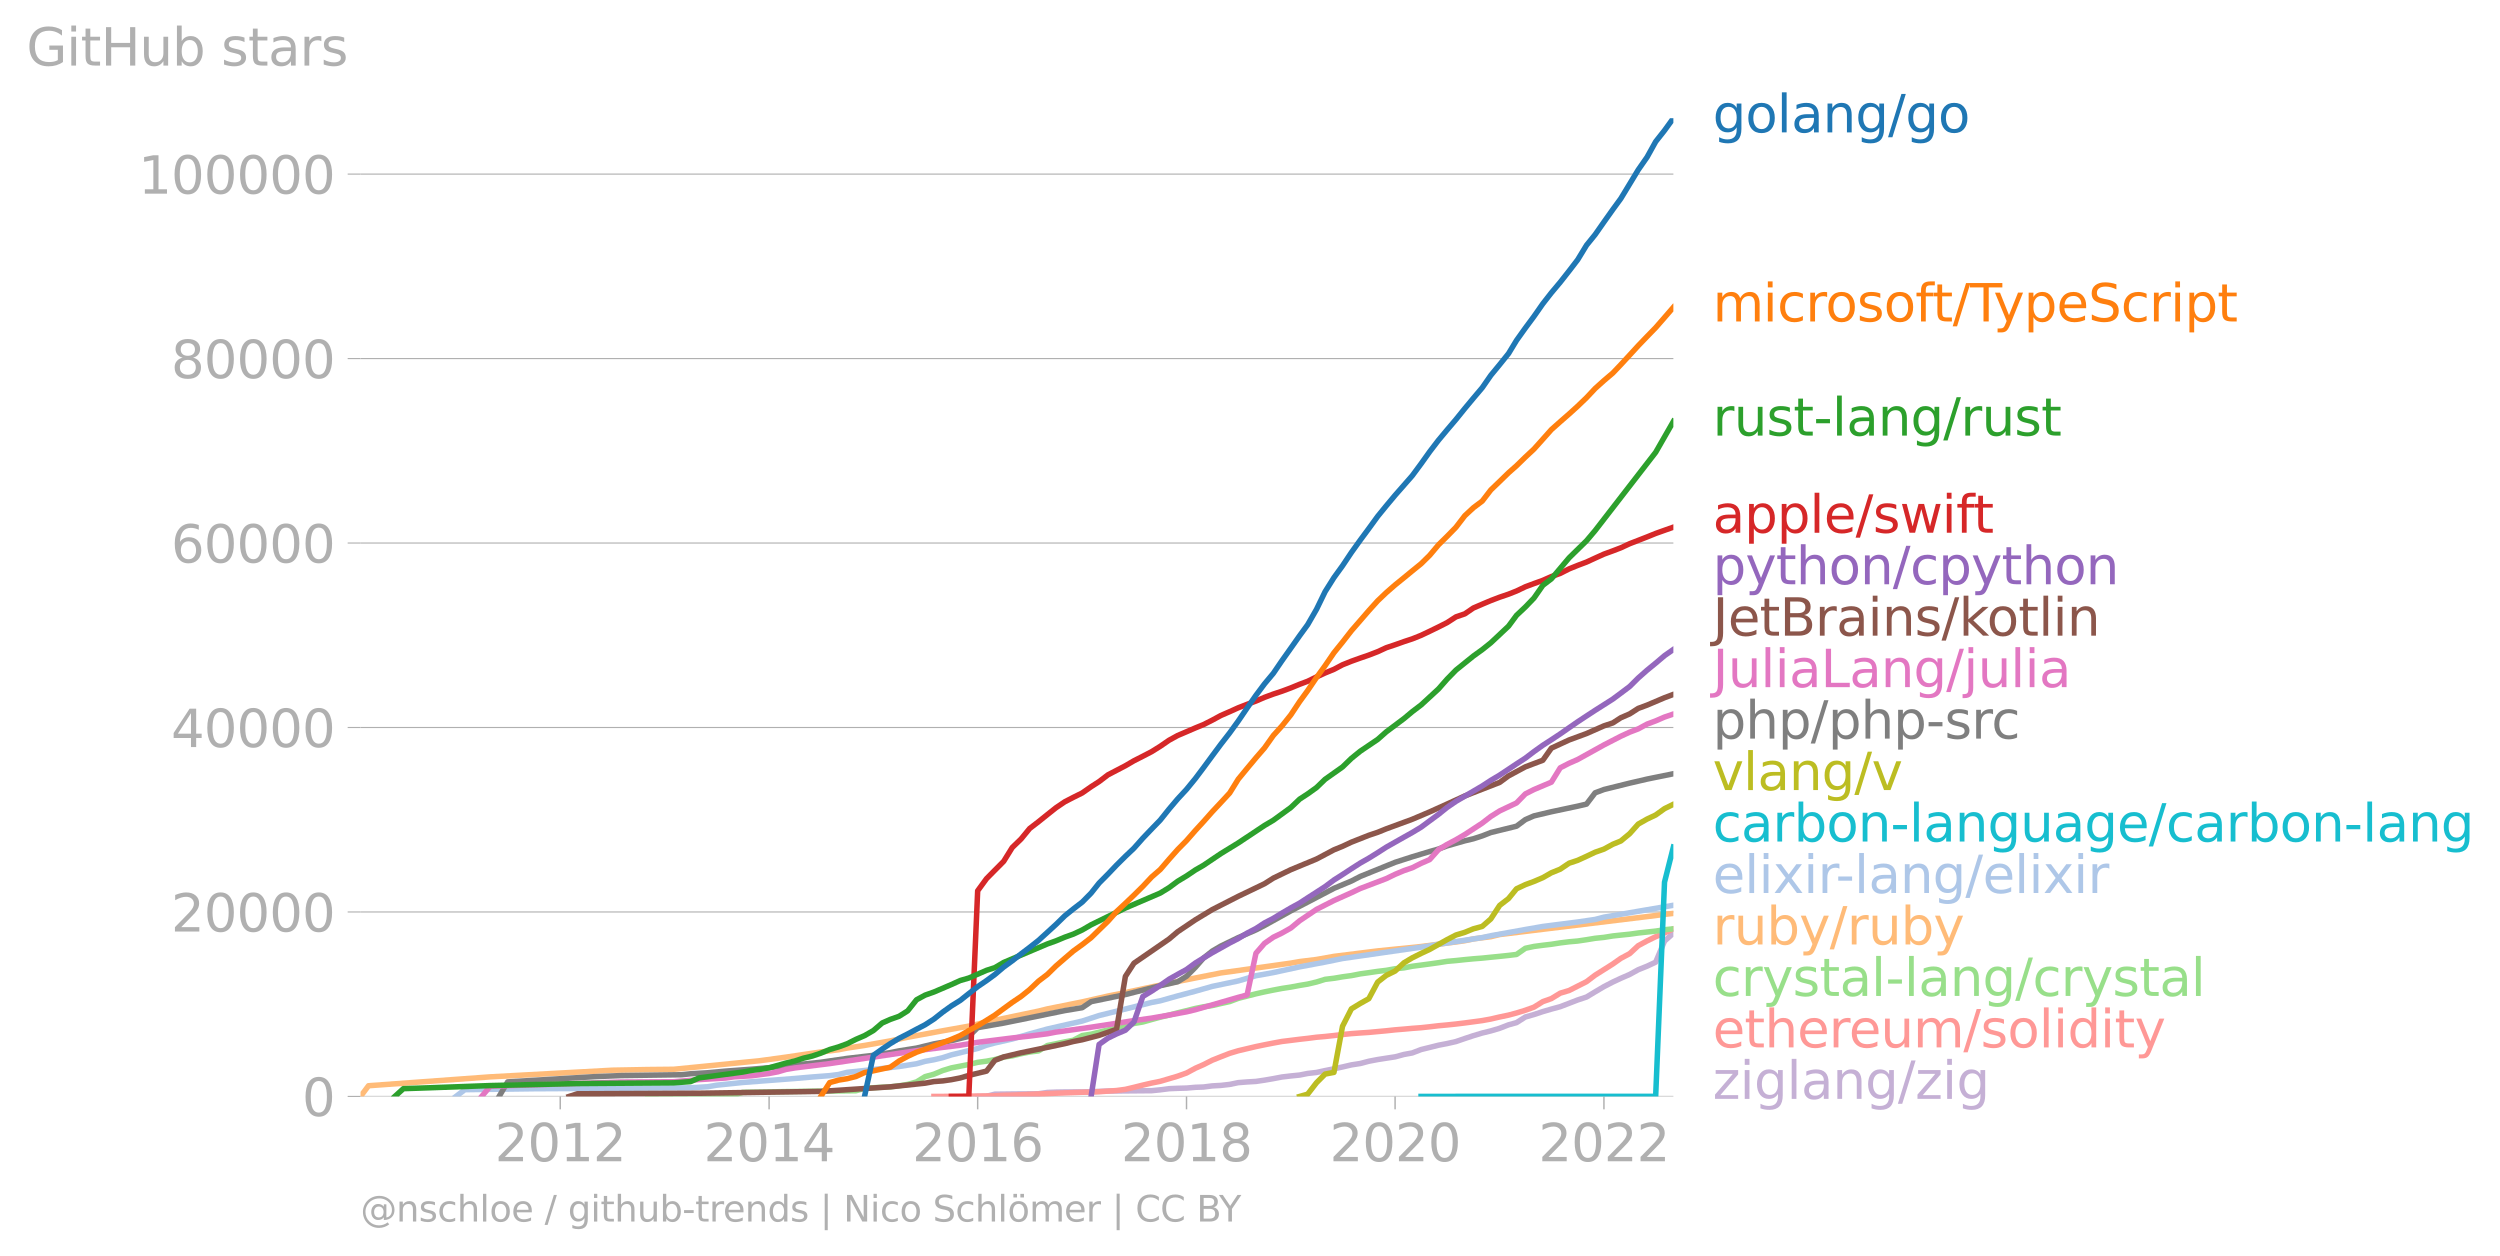 <svg xmlns:xlink="http://www.w3.org/1999/xlink" width="906.74" height="455.711" viewBox="0 0 680.055 341.783" xmlns="http://www.w3.org/2000/svg"><defs><style>*{stroke-linejoin:round;stroke-linecap:butt}</style></defs><g id="figure_1"><path d="M0 341.783h680.055V0H0v341.783z" style="fill:none" id="patch_1"/><g id="axes_1"><path d="M98.073 298.256h357.12V32.144H98.073v266.112z" style="fill:none" id="patch_2"/><g id="matplotlib.axis_1"><g id="xtick_1"><g id="line2d_1"><defs><path id="me4525390d4" d="M0 0v3.5" style="stroke:#b0b0b0;stroke-width:.4"/></defs><use xlink:href="#me4525390d4" x="152.399" y="298.256" style="fill:#b0b0b0;stroke:#b0b0b0;stroke-width:.4"/></g><g style="fill:#b0b0b0" transform="matrix(.14 0 0 -.14 134.584 315.894)" id="text_1"><defs><path id="DejaVuSans-32" d="M1228 531h2203V0H469v531q359 372 979 998 621 627 780 809 303 340 423 576 121 236 121 464 0 372-261 606-261 235-680 235-297 0-627-103-329-103-704-313v638q381 153 712 231 332 78 607 78 725 0 1156-363 431-362 431-968 0-288-108-546-107-257-392-607-78-91-497-524-418-433-1181-1211z" transform="scale(.016)"/><path id="DejaVuSans-30" d="M2034 4250q-487 0-733-480-245-479-245-1442 0-959 245-1439 246-480 733-480 491 0 736 480 246 480 246 1439 0 963-246 1442-245 480-736 480zm0 500q785 0 1199-621 414-620 414-1801 0-1178-414-1799Q2819-91 2034-91q-784 0-1198 620-414 621-414 1799 0 1181 414 1801 414 621 1198 621z" transform="scale(.016)"/><path id="DejaVuSans-31" d="M794 531h1031v3560L703 3866v575l1116 225h631V531h1031V0H794v531z" transform="scale(.016)"/></defs><use xlink:href="#DejaVuSans-32"/><use xlink:href="#DejaVuSans-30" x="63.623"/><use xlink:href="#DejaVuSans-31" x="127.246"/><use xlink:href="#DejaVuSans-32" x="190.869"/></g></g><g id="xtick_2"><use xlink:href="#me4525390d4" x="209.212" y="298.256" style="fill:#b0b0b0;stroke:#b0b0b0;stroke-width:.4" id="line2d_2"/><g style="fill:#b0b0b0" transform="matrix(.14 0 0 -.14 191.397 315.894)" id="text_2"><defs><path id="DejaVuSans-34" d="M2419 4116 825 1625h1594v2491zm-166 550h794V1625h666v-525h-666V0h-628v1100H313v609l1940 2957z" transform="scale(.016)"/></defs><use xlink:href="#DejaVuSans-32"/><use xlink:href="#DejaVuSans-30" x="63.623"/><use xlink:href="#DejaVuSans-31" x="127.246"/><use xlink:href="#DejaVuSans-34" x="190.869"/></g></g><g id="xtick_3"><use xlink:href="#me4525390d4" x="265.947" y="298.256" style="fill:#b0b0b0;stroke:#b0b0b0;stroke-width:.4" id="line2d_3"/><g style="fill:#b0b0b0" transform="matrix(.14 0 0 -.14 248.132 315.894)" id="text_3"><defs><path id="DejaVuSans-36" d="M2113 2584q-425 0-674-291-248-290-248-796 0-503 248-796 249-292 674-292t673 292q248 293 248 796 0 506-248 796-248 291-673 291zm1253 1979v-575q-238 112-480 171-242 60-480 60-625 0-955-422-329-422-376-1275 184 272 462 417 279 145 613 145 703 0 1111-427 408-426 408-1160 0-719-425-1154Q2819-91 2113-91q-810 0-1238 620-428 621-428 1799 0 1106 525 1764t1409 658q238 0 480-47t505-140z" transform="scale(.016)"/></defs><use xlink:href="#DejaVuSans-32"/><use xlink:href="#DejaVuSans-30" x="63.623"/><use xlink:href="#DejaVuSans-31" x="127.246"/><use xlink:href="#DejaVuSans-36" x="190.869"/></g></g><g id="xtick_4"><use xlink:href="#me4525390d4" x="322.76" y="298.256" style="fill:#b0b0b0;stroke:#b0b0b0;stroke-width:.4" id="line2d_4"/><g style="fill:#b0b0b0" transform="matrix(.14 0 0 -.14 304.945 315.894)" id="text_4"><defs><path id="DejaVuSans-38" d="M2034 2216q-450 0-708-241-257-241-257-662 0-422 257-663 258-241 708-241t709 242q260 243 260 662 0 421-258 662-257 241-711 241zm-631 268q-406 100-633 378-226 279-226 679 0 559 398 884 399 325 1092 325 697 0 1094-325t397-884q0-400-227-679-226-278-629-378 456-106 710-416 255-309 255-755 0-679-414-1042Q2806-91 2034-91q-771 0-1186 362-414 363-414 1042 0 446 256 755 257 310 713 416zm-231 997q0-362 226-565 227-203 636-203 407 0 636 203 230 203 230 565 0 363-230 566-229 203-636 203-409 0-636-203-226-203-226-566z" transform="scale(.016)"/></defs><use xlink:href="#DejaVuSans-32"/><use xlink:href="#DejaVuSans-30" x="63.623"/><use xlink:href="#DejaVuSans-31" x="127.246"/><use xlink:href="#DejaVuSans-38" x="190.869"/></g></g><g id="xtick_5"><use xlink:href="#me4525390d4" x="379.495" y="298.256" style="fill:#b0b0b0;stroke:#b0b0b0;stroke-width:.4" id="line2d_5"/><g style="fill:#b0b0b0" transform="matrix(.14 0 0 -.14 361.68 315.894)" id="text_5"><use xlink:href="#DejaVuSans-32"/><use xlink:href="#DejaVuSans-30" x="63.623"/><use xlink:href="#DejaVuSans-32" x="127.246"/><use xlink:href="#DejaVuSans-30" x="190.869"/></g></g><g id="xtick_6"><use xlink:href="#me4525390d4" x="436.307" y="298.256" style="fill:#b0b0b0;stroke:#b0b0b0;stroke-width:.4" id="line2d_6"/><g style="fill:#b0b0b0" transform="matrix(.14 0 0 -.14 418.492 315.894)" id="text_6"><use xlink:href="#DejaVuSans-32"/><use xlink:href="#DejaVuSans-30" x="63.623"/><use xlink:href="#DejaVuSans-32" x="127.246"/><use xlink:href="#DejaVuSans-32" x="190.869"/></g></g></g><g id="matplotlib.axis_2"><g id="ytick_1"><path d="M98.073 298.256h357.12" clip-path="url(#p4fa2bb803c)" style="fill:none;stroke:#b0b0b0;stroke-width:.3;stroke-linecap:square" id="line2d_7"/><g id="line2d_8"><defs><path id="m658d72afa1" d="M0 0h-3.5" style="stroke:#b0b0b0;stroke-width:.3"/></defs><use xlink:href="#m658d72afa1" x="98.073" y="298.256" style="fill:#b0b0b0;stroke:#b0b0b0;stroke-width:.3"/></g><use xlink:href="#DejaVuSans-30" style="fill:#b0b0b0" transform="matrix(.14 0 0 -.14 82.166 303.575)" id="text_7"/></g><g id="ytick_2"><path d="M98.073 248.077h357.12" clip-path="url(#p4fa2bb803c)" style="fill:none;stroke:#b0b0b0;stroke-width:.3;stroke-linecap:square" id="line2d_9"/><use xlink:href="#m658d72afa1" x="98.073" y="248.077" style="fill:#b0b0b0;stroke:#b0b0b0;stroke-width:.3" id="line2d_10"/><g style="fill:#b0b0b0" transform="matrix(.14 0 0 -.14 46.536 253.396)" id="text_8"><use xlink:href="#DejaVuSans-32"/><use xlink:href="#DejaVuSans-30" x="63.623"/><use xlink:href="#DejaVuSans-30" x="127.246"/><use xlink:href="#DejaVuSans-30" x="190.869"/><use xlink:href="#DejaVuSans-30" x="254.492"/></g></g><g id="ytick_3"><path d="M98.073 197.898h357.12" clip-path="url(#p4fa2bb803c)" style="fill:none;stroke:#b0b0b0;stroke-width:.3;stroke-linecap:square" id="line2d_11"/><use xlink:href="#m658d72afa1" x="98.073" y="197.898" style="fill:#b0b0b0;stroke:#b0b0b0;stroke-width:.3" id="line2d_12"/><g style="fill:#b0b0b0" transform="matrix(.14 0 0 -.14 46.536 203.217)" id="text_9"><use xlink:href="#DejaVuSans-34"/><use xlink:href="#DejaVuSans-30" x="63.623"/><use xlink:href="#DejaVuSans-30" x="127.246"/><use xlink:href="#DejaVuSans-30" x="190.869"/><use xlink:href="#DejaVuSans-30" x="254.492"/></g></g><g id="ytick_4"><path d="M98.073 147.719h357.12" clip-path="url(#p4fa2bb803c)" style="fill:none;stroke:#b0b0b0;stroke-width:.3;stroke-linecap:square" id="line2d_13"/><use xlink:href="#m658d72afa1" x="98.073" y="147.719" style="fill:#b0b0b0;stroke:#b0b0b0;stroke-width:.3" id="line2d_14"/><g style="fill:#b0b0b0" transform="matrix(.14 0 0 -.14 46.536 153.038)" id="text_10"><use xlink:href="#DejaVuSans-36"/><use xlink:href="#DejaVuSans-30" x="63.623"/><use xlink:href="#DejaVuSans-30" x="127.246"/><use xlink:href="#DejaVuSans-30" x="190.869"/><use xlink:href="#DejaVuSans-30" x="254.492"/></g></g><g id="ytick_5"><path d="M98.073 97.54h357.12" clip-path="url(#p4fa2bb803c)" style="fill:none;stroke:#b0b0b0;stroke-width:.3;stroke-linecap:square" id="line2d_15"/><use xlink:href="#m658d72afa1" x="98.073" y="97.54" style="fill:#b0b0b0;stroke:#b0b0b0;stroke-width:.3" id="line2d_16"/><g style="fill:#b0b0b0" transform="matrix(.14 0 0 -.14 46.536 102.859)" id="text_11"><use xlink:href="#DejaVuSans-38"/><use xlink:href="#DejaVuSans-30" x="63.623"/><use xlink:href="#DejaVuSans-30" x="127.246"/><use xlink:href="#DejaVuSans-30" x="190.869"/><use xlink:href="#DejaVuSans-30" x="254.492"/></g></g><g id="ytick_6"><path d="M98.073 47.36h357.12" clip-path="url(#p4fa2bb803c)" style="fill:none;stroke:#b0b0b0;stroke-width:.3;stroke-linecap:square" id="line2d_17"/><use xlink:href="#m658d72afa1" x="98.073" y="47.361" style="fill:#b0b0b0;stroke:#b0b0b0;stroke-width:.3" id="line2d_18"/><g style="fill:#b0b0b0" transform="matrix(.14 0 0 -.14 37.628 52.68)" id="text_12"><use xlink:href="#DejaVuSans-31"/><use xlink:href="#DejaVuSans-30" x="63.623"/><use xlink:href="#DejaVuSans-30" x="127.246"/><use xlink:href="#DejaVuSans-30" x="190.869"/><use xlink:href="#DejaVuSans-30" x="254.492"/><use xlink:href="#DejaVuSans-30" x="318.115"/></g></g><g style="fill:#b0b0b0" transform="matrix(.14 0 0 -.14 7.2 17.838)" id="text_13"><defs><path id="DejaVuSans-47" d="M3809 666v1253H2778v519h1656V434q-365-259-806-392-440-133-940-133-1094 0-1712 639-617 640-617 1780 0 1144 617 1783 618 639 1712 639 456 0 867-113 411-112 758-331v-672q-350 297-744 447t-828 150q-857 0-1287-478-429-478-429-1425 0-944 429-1422 430-478 1287-478 334 0 596 58 263 58 472 180z" transform="scale(.016)"/><path id="DejaVuSans-69" d="M603 3500h575V0H603v3500zm0 1363h575v-729H603v729z" transform="scale(.016)"/><path id="DejaVuSans-74" d="M1172 4494v-994h1184v-447H1172V1153q0-428 117-550t477-122h590V0h-590q-666 0-919 248-253 249-253 905v1900H172v447h422v994h578z" transform="scale(.016)"/><path id="DejaVuSans-48" d="M628 4666h631V2753h2294v1913h631V0h-631v2222H1259V0H628v4666z" transform="scale(.016)"/><path id="DejaVuSans-75" d="M544 1381v2119h575V1403q0-497 193-746 194-248 582-248 465 0 735 297 271 297 271 810v1984h575V0h-575v538q-209-319-486-474-276-155-642-155-603 0-916 375-312 375-312 1097zm1447 2203z" transform="scale(.016)"/><path id="DejaVuSans-62" d="M3116 1747q0 634-261 995t-717 361q-457 0-718-361t-261-995q0-634 261-995t718-361q456 0 717 361t261 995zM1159 2969q182 312 458 463 277 152 661 152 638 0 1036-506 399-506 399-1331T3314 415Q2916-91 2278-91q-384 0-661 152-276 152-458 464V0H581v4863h578V2969z" transform="scale(.016)"/><path id="DejaVuSans-73" d="M2834 3397v-544q-243 125-506 187-262 63-544 63-428 0-642-131t-214-394q0-200 153-314t616-217l197-44q612-131 870-370t258-667q0-488-386-773Q2250-91 1575-91q-281 0-586 55T347 128v594q319-166 628-249 309-82 613-82 406 0 624 139 219 139 219 392 0 234-158 359-157 125-692 241l-200 47q-534 112-772 345-237 233-237 639 0 494 350 762 350 269 994 269 318 0 599-47 282-46 519-140z" transform="scale(.016)"/><path id="DejaVuSans-61" d="M2194 1759q-697 0-966-159t-269-544q0-306 202-486 202-179 548-179 479 0 768 339t289 901v128h-572zm1147 238V0h-575v531q-197-318-491-470T1556-91q-537 0-855 302-317 302-317 808 0 590 395 890 396 300 1180 300h807v57q0 397-261 614t-733 217q-300 0-585-72-284-72-546-216v532q315 122 612 182 297 61 578 61 760 0 1135-394 375-393 375-1193z" transform="scale(.016)"/><path id="DejaVuSans-72" d="M2631 2963q-97 56-211 82-114 27-251 27-488 0-749-317t-261-911V0H581v3500h578v-544q182 319 472 473 291 155 707 155 59 0 131-8 72-7 159-23l3-590z" transform="scale(.016)"/></defs><use xlink:href="#DejaVuSans-47"/><use xlink:href="#DejaVuSans-69" x="77.49"/><use xlink:href="#DejaVuSans-74" x="105.273"/><use xlink:href="#DejaVuSans-48" x="144.482"/><use xlink:href="#DejaVuSans-75" x="219.678"/><use xlink:href="#DejaVuSans-62" x="283.057"/><use xlink:href="#DejaVuSans-20" x="346.533"/><use xlink:href="#DejaVuSans-73" x="378.32"/><use xlink:href="#DejaVuSans-74" x="430.42"/><use xlink:href="#DejaVuSans-61" x="469.629"/><use xlink:href="#DejaVuSans-72" x="530.908"/><use xlink:href="#DejaVuSans-73" x="572.021"/></g></g><path d="m265.947 298.256 2.409-.045 2.254-.57 2.41-.028 2.33-.03 2.41-.022 2.332-.013 2.409-.027 2.41-.354 2.33-.088 2.41-.043 2.332-.012 2.409-.008 2.41-.055 2.175-.085 2.41-.09 2.331-.013 2.41-.023 2.331-.02 2.41-.022 2.409-.018 2.331-.236 2.41-.31 2.331-.099 2.41-.065 2.409-.21 2.176-.076 2.41-.308 2.33-.13 2.41-.274 2.332-.482 2.409-.188 2.41-.14 2.33-.345 2.41-.416 2.332-.444 2.409-.286 2.41-.243 2.175-.432 2.41-.273 2.331-.51 2.41-.479 2.331-.507 2.41-.564 2.409-.374 2.331-.615 2.41-.462 2.331-.366 2.41-.371 2.409-.647 2.254-.412 2.409-.926 2.332-.574 2.409-.605 2.331-.449 2.41-.544 2.41-.83 2.33-.774 2.41-.72 2.332-.572 2.409-.715 2.41-.938 2.175-.6 2.41-1.535 2.331-.663 2.41-.803 2.331-.682 2.41-.655 2.409-.923 2.331-.903 2.41-.8 2.331-1.408 2.41-1.423 2.409-1.247 2.176-1.016 2.41-1.049 2.33-1.284 2.41-.966 2.332-1.094 2.409-5.736 2.41-2.152" clip-path="url(#p4fa2bb803c)" style="fill:none;stroke:#c5b0d5;stroke-width:1.5;stroke-linecap:square" id="line2d_19"/><path d="m254.056 298.256 2.409-.01 2.332-.025 2.409-.018 2.331-.028 2.41-.027 2.409-.035 2.254-.038 2.41-.128 2.33-.055 2.41-.103 2.332-.1 2.409-.108 2.41-.106 2.33-.095 2.41-.098 2.332-.082 2.409-.086 2.41-.047 2.175-.093 2.41-.166 2.331-.158 2.41-.324 2.331-.552 2.41-.604 2.409-.557 2.331-.472 2.41-.71 2.331-.692 2.41-.863 2.409-1.3 2.176-.959 2.41-1.219 2.33-.93 2.41-.937 2.332-.707 2.409-.567 2.41-.572 2.33-.484 2.41-.472 2.332-.43 2.409-.295 2.41-.304 2.175-.243 2.41-.309 2.331-.203 2.41-.258 2.331-.279 2.41-.243 2.409-.176 2.331-.153 2.41-.226 2.331-.215 2.41-.259 2.409-.198 2.254-.203 2.409-.18 2.332-.25 2.409-.283 2.331-.216 2.41-.253 2.41-.294 2.33-.313 2.41-.326 2.332-.422 2.409-.564 2.41-.502 2.175-.582 2.41-.745 2.331-.84 2.41-1.501 2.331-.828 2.41-1.475 2.409-.726 2.331-1.184 2.41-1.217 2.331-1.768 2.41-1.516 2.409-1.523 2.176-1.533 2.41-1.29 2.33-2.16 2.41-1.304 2.332-1.134 2.409-1.026 2.41-1.11" clip-path="url(#p4fa2bb803c)" style="fill:none;stroke:#ff9896;stroke-width:1.5;stroke-linecap:square" id="line2d_20"/><path d="m176.103 298.256 2.332-.005h4.818l2.177-.03 2.409-.138 2.331-.015 2.41-.209 2.331-.01 2.41-.047 2.409-.02 2.331-.638 2.41-.045 2.331-.027 2.41-.036 2.409-.062 2.176-.038 2.41-.025 2.331-.035 2.41-.043 2.33-.022 2.41-.02 2.41-.026 2.331-.032 2.41-.028 2.33-.635 2.41-.183 2.41-.135 2.176-.1 2.409-.3 2.332-.38 2.409-.67 2.331-1.438 2.41-.665 2.409-1 2.332-.713 2.409-.47 2.331-.456 2.41-.58 2.409-.321 2.254-.437 2.41-.664 2.33-.334 2.41-.587 2.332-.467 2.409-.3 2.41-1.474 2.33-.471 2.41-.517 2.332-.444 2.409-1.275 2.41-.374 2.175-.54 2.41-.616 2.331-.59 2.41-.527 2.331-.632 2.41-.406 2.409-.675 2.331-.64 2.41-.565 2.331-.617 2.41-.59 2.409-.602 2.176-.439 2.41-.348 2.33-.54 2.41-.537 2.332-.875 2.409-.628 2.41-.612 2.33-.527 2.41-.494 2.332-.442 2.409-.37 2.41-.452 2.175-.357 2.41-.572 2.331-.725 2.41-.293 2.331-.394 2.41-.329 2.409-.472 2.331-.323 2.41-.354 2.331-.279 2.41-.436 2.409-.241 2.254-.437 2.409-.316 2.332-.313 2.409-.339 2.331-.369 2.41-.213 2.41-.256 2.33-.223 2.41-.188 2.332-.239 2.409-.238 2.41-.254 2.175-.263 2.41-1.684 2.331-.494 2.41-.321 2.331-.273 2.41-.374 2.409-.301 2.331-.204 2.41-.36 2.331-.385 2.41-.25 2.409-.387 2.176-.233 2.41-.246 2.33-.326 2.41-.264 2.332-.253 2.409-.369 2.41-.25" clip-path="url(#p4fa2bb803c)" style="fill:none;stroke:#98df8a;stroke-width:1.5;stroke-linecap:square" id="line2d_21"/><g style="fill:#1f77b4" transform="matrix(.14 0 0 -.14 465.907 36.007)" id="text_14"><defs><path id="DejaVuSans-67" d="M2906 1791q0 625-258 968-257 344-723 344-462 0-720-344-258-343-258-968 0-622 258-966t720-344q466 0 723 344 258 344 258 966zm575-1357q0-893-397-1329-396-436-1215-436-303 0-572 45t-522 139v559q253-137 500-202 247-66 503-66 566 0 847 295t281 892v285q-178-310-456-463T1784 0Q1141 0 747 490 353 981 353 1791q0 812 394 1302 394 491 1037 491 388 0 666-153t456-462v531h575V434z" transform="scale(.016)"/><path id="DejaVuSans-6f" d="M1959 3097q-462 0-731-361t-269-989q0-628 267-989 268-361 733-361 460 0 728 362 269 363 269 988 0 622-269 986-268 364-728 364zm0 487q750 0 1178-488 429-487 429-1349 0-859-429-1349Q2709-91 1959-91q-753 0-1180 489-426 490-426 1349 0 862 426 1349 427 488 1180 488z" transform="scale(.016)"/><path id="DejaVuSans-6c" d="M603 4863h575V0H603v4863z" transform="scale(.016)"/><path id="DejaVuSans-6e" d="M3513 2113V0h-575v2094q0 497-194 743-194 247-581 247-466 0-735-297-269-296-269-809V0H581v3500h578v-544q207 316 486 472 280 156 646 156 603 0 912-373 310-373 310-1098z" transform="scale(.016)"/><path id="DejaVuSans-2f" d="M1625 4666h531L531-594H0l1625 5260z" transform="scale(.016)"/></defs><use xlink:href="#DejaVuSans-67"/><use xlink:href="#DejaVuSans-6f" x="63.477"/><use xlink:href="#DejaVuSans-6c" x="124.658"/><use xlink:href="#DejaVuSans-61" x="152.441"/><use xlink:href="#DejaVuSans-6e" x="213.721"/><use xlink:href="#DejaVuSans-67" x="277.1"/><use xlink:href="#DejaVuSans-2f" x="340.576"/><use xlink:href="#DejaVuSans-67" x="374.268"/><use xlink:href="#DejaVuSans-6f" x="437.744"/></g><g style="fill:#ff7f0e" transform="matrix(.14 0 0 -.14 465.907 87.443)" id="text_15"><defs><path id="DejaVuSans-6d" d="M3328 2828q216 388 516 572t706 184q547 0 844-383 297-382 297-1088V0h-578v2094q0 503-179 746-178 244-543 244-447 0-707-297-259-296-259-809V0h-578v2094q0 506-178 748t-550 242q-441 0-701-298-259-298-259-808V0H581v3500h578v-544q197 322 472 475t653 153q382 0 649-194 267-193 395-562z" transform="scale(.016)"/><path id="DejaVuSans-63" d="M3122 3366v-538q-244 135-489 202t-495 67q-560 0-870-355-309-354-309-995t309-996q310-354 870-354 250 0 495 67t489 202V134Q2881 22 2623-34q-257-57-548-57-791 0-1257 497-465 497-465 1341 0 856 470 1346 471 491 1290 491 265 0 518-55 253-54 491-163z" transform="scale(.016)"/><path id="DejaVuSans-66" d="M2375 4863v-479h-550q-309 0-430-125-120-125-120-450v-309h947v-447h-947V0H697v3053H147v447h550v244q0 584 272 851 272 268 862 268h544z" transform="scale(.016)"/><path id="DejaVuSans-54" d="M-19 4666h3947v-532H2272V0h-634v4134H-19v532z" transform="scale(.016)"/><path id="DejaVuSans-79" d="M2059-325q-243-625-475-815-231-191-618-191H506v481h338q237 0 368 113 132 112 291 531l103 262L191 3500h609L1894 763l1094 2737h609L2059-325z" transform="scale(.016)"/><path id="DejaVuSans-70" d="M1159 525v-1856H581v4831h578v-531q182 312 458 463 277 152 661 152 638 0 1036-506 399-506 399-1331T3314 415Q2916-91 2278-91q-384 0-661 152-276 152-458 464zm1957 1222q0 634-261 995t-717 361q-457 0-718-361t-261-995q0-634 261-995t718-361q456 0 717 361t261 995z" transform="scale(.016)"/><path id="DejaVuSans-65" d="M3597 1894v-281H953q38-594 358-905t892-311q331 0 642 81t618 244V178Q3153 47 2828-22t-659-69q-838 0-1327 487-489 488-489 1320 0 859 464 1363 464 505 1252 505 706 0 1117-455 411-454 411-1235zm-575 169q-6 471-264 752-258 282-683 282-481 0-770-272t-333-766l2050 4z" transform="scale(.016)"/><path id="DejaVuSans-53" d="M3425 4513v-616q-359 172-678 256-319 85-616 85-515 0-795-200t-280-569q0-310 186-468 186-157 705-254l381-78q706-135 1042-474t336-907q0-679-455-1029Q2797-91 1919-91q-331 0-705 75-373 75-773 222v650q384-215 753-325 369-109 725-109 540 0 834 212 294 213 294 607 0 343-211 537t-692 291l-385 75q-706 140-1022 440-315 300-315 835 0 619 436 975t1201 356q329 0 669-60 341-59 697-177z" transform="scale(.016)"/></defs><use xlink:href="#DejaVuSans-6d"/><use xlink:href="#DejaVuSans-69" x="97.412"/><use xlink:href="#DejaVuSans-63" x="125.195"/><use xlink:href="#DejaVuSans-72" x="180.176"/><use xlink:href="#DejaVuSans-6f" x="219.039"/><use xlink:href="#DejaVuSans-73" x="280.221"/><use xlink:href="#DejaVuSans-6f" x="332.32"/><use xlink:href="#DejaVuSans-66" x="393.502"/><use xlink:href="#DejaVuSans-74" x="426.957"/><use xlink:href="#DejaVuSans-2f" x="466.166"/><use xlink:href="#DejaVuSans-54" x="499.857"/><use xlink:href="#DejaVuSans-79" x="545.316"/><use xlink:href="#DejaVuSans-70" x="604.496"/><use xlink:href="#DejaVuSans-65" x="667.973"/><use xlink:href="#DejaVuSans-53" x="729.496"/><use xlink:href="#DejaVuSans-63" x="792.973"/><use xlink:href="#DejaVuSans-72" x="847.953"/><use xlink:href="#DejaVuSans-69" x="889.066"/><use xlink:href="#DejaVuSans-70" x="916.85"/><use xlink:href="#DejaVuSans-74" x="980.326"/></g><g style="fill:#2ca02c" transform="matrix(.14 0 0 -.14 465.907 118.491)" id="text_16"><defs><path id="DejaVuSans-2d" d="M313 2009h1684v-512H313v512z" transform="scale(.016)"/></defs><use xlink:href="#DejaVuSans-72"/><use xlink:href="#DejaVuSans-75" x="41.113"/><use xlink:href="#DejaVuSans-73" x="104.492"/><use xlink:href="#DejaVuSans-74" x="156.592"/><use xlink:href="#DejaVuSans-2d" x="195.801"/><use xlink:href="#DejaVuSans-6c" x="231.885"/><use xlink:href="#DejaVuSans-61" x="259.668"/><use xlink:href="#DejaVuSans-6e" x="320.947"/><use xlink:href="#DejaVuSans-67" x="384.326"/><use xlink:href="#DejaVuSans-2f" x="447.803"/><use xlink:href="#DejaVuSans-72" x="481.494"/><use xlink:href="#DejaVuSans-75" x="522.607"/><use xlink:href="#DejaVuSans-73" x="585.986"/><use xlink:href="#DejaVuSans-74" x="638.086"/></g><g style="fill:#d62728" transform="matrix(.14 0 0 -.14 465.907 144.924)" id="text_17"><defs><path id="DejaVuSans-77" d="M269 3500h575l719-2731 715 2731h678l719-2731 716 2731h575L4050 0h-678l-753 2869L1863 0h-679L269 3500z" transform="scale(.016)"/></defs><use xlink:href="#DejaVuSans-61"/><use xlink:href="#DejaVuSans-70" x="61.279"/><use xlink:href="#DejaVuSans-70" x="124.756"/><use xlink:href="#DejaVuSans-6c" x="188.232"/><use xlink:href="#DejaVuSans-65" x="216.016"/><use xlink:href="#DejaVuSans-2f" x="277.539"/><use xlink:href="#DejaVuSans-73" x="311.23"/><use xlink:href="#DejaVuSans-77" x="363.33"/><use xlink:href="#DejaVuSans-69" x="445.117"/><use xlink:href="#DejaVuSans-66" x="472.9"/><use xlink:href="#DejaVuSans-74" x="506.355"/></g><g style="fill:#9467bd" transform="matrix(.14 0 0 -.14 465.907 158.924)" id="text_18"><defs><path id="DejaVuSans-68" d="M3513 2113V0h-575v2094q0 497-194 743-194 247-581 247-466 0-735-297-269-296-269-809V0H581v4863h578V2956q207 316 486 472 280 156 646 156 603 0 912-373 310-373 310-1098z" transform="scale(.016)"/></defs><use xlink:href="#DejaVuSans-70"/><use xlink:href="#DejaVuSans-79" x="63.477"/><use xlink:href="#DejaVuSans-74" x="122.656"/><use xlink:href="#DejaVuSans-68" x="161.865"/><use xlink:href="#DejaVuSans-6f" x="225.244"/><use xlink:href="#DejaVuSans-6e" x="286.426"/><use xlink:href="#DejaVuSans-2f" x="349.805"/><use xlink:href="#DejaVuSans-63" x="383.496"/><use xlink:href="#DejaVuSans-70" x="438.477"/><use xlink:href="#DejaVuSans-79" x="501.953"/><use xlink:href="#DejaVuSans-74" x="561.133"/><use xlink:href="#DejaVuSans-68" x="600.342"/><use xlink:href="#DejaVuSans-6f" x="663.721"/><use xlink:href="#DejaVuSans-6e" x="724.902"/></g><g style="fill:#8c564b" transform="matrix(.14 0 0 -.14 465.907 172.924)" id="text_19"><defs><path id="DejaVuSans-4a" d="M628 4666h631V325q0-844-320-1225T-91-1281h-240v531h197q418 0 590 235 172 234 172 840v4341z" transform="scale(.016)"/><path id="DejaVuSans-42" d="M1259 2228V519h1013q509 0 754 211 246 211 246 645 0 438-246 645-245 208-754 208H1259zm0 1919V2741h935q462 0 688 173 227 174 227 530 0 353-227 528-226 175-688 175h-935zm-631 519h1613q722 0 1112-300 391-300 391-853 0-429-200-682t-588-315q466-100 724-418 258-317 258-792 0-625-425-966Q3088 0 2303 0H628v4666z" transform="scale(.016)"/><path id="DejaVuSans-6b" d="M581 4863h578V1991l1716 1509h734L1753 1863 3688 0h-750L1159 1709V0H581v4863z" transform="scale(.016)"/></defs><use xlink:href="#DejaVuSans-4a"/><use xlink:href="#DejaVuSans-65" x="29.492"/><use xlink:href="#DejaVuSans-74" x="91.016"/><use xlink:href="#DejaVuSans-42" x="130.225"/><use xlink:href="#DejaVuSans-72" x="198.828"/><use xlink:href="#DejaVuSans-61" x="239.941"/><use xlink:href="#DejaVuSans-69" x="301.221"/><use xlink:href="#DejaVuSans-6e" x="329.004"/><use xlink:href="#DejaVuSans-73" x="392.383"/><use xlink:href="#DejaVuSans-2f" x="444.482"/><use xlink:href="#DejaVuSans-6b" x="478.174"/><use xlink:href="#DejaVuSans-6f" x="532.459"/><use xlink:href="#DejaVuSans-74" x="593.641"/><use xlink:href="#DejaVuSans-6c" x="632.85"/><use xlink:href="#DejaVuSans-69" x="660.633"/><use xlink:href="#DejaVuSans-6e" x="688.416"/></g><g style="fill:#e377c2" transform="matrix(.14 0 0 -.14 465.907 186.924)" id="text_20"><defs><path id="DejaVuSans-4c" d="M628 4666h631V531h2272V0H628v4666z" transform="scale(.016)"/><path id="DejaVuSans-6a" d="M603 3500h575V-63q0-668-255-968-254-300-820-300h-219v487H38q328 0 446 152Q603-541 603-63v3563zm0 1363h575v-729H603v729z" transform="scale(.016)"/></defs><use xlink:href="#DejaVuSans-4a"/><use xlink:href="#DejaVuSans-75" x="29.492"/><use xlink:href="#DejaVuSans-6c" x="92.871"/><use xlink:href="#DejaVuSans-69" x="120.654"/><use xlink:href="#DejaVuSans-61" x="148.438"/><use xlink:href="#DejaVuSans-4c" x="209.717"/><use xlink:href="#DejaVuSans-61" x="265.43"/><use xlink:href="#DejaVuSans-6e" x="326.709"/><use xlink:href="#DejaVuSans-67" x="390.088"/><use xlink:href="#DejaVuSans-2f" x="453.564"/><use xlink:href="#DejaVuSans-6a" x="487.256"/><use xlink:href="#DejaVuSans-75" x="515.039"/><use xlink:href="#DejaVuSans-6c" x="578.418"/><use xlink:href="#DejaVuSans-69" x="606.201"/><use xlink:href="#DejaVuSans-61" x="633.984"/></g><g style="fill:#7f7f7f" transform="matrix(.14 0 0 -.14 465.907 200.924)" id="text_21"><use xlink:href="#DejaVuSans-70"/><use xlink:href="#DejaVuSans-68" x="63.477"/><use xlink:href="#DejaVuSans-70" x="126.855"/><use xlink:href="#DejaVuSans-2f" x="190.332"/><use xlink:href="#DejaVuSans-70" x="224.023"/><use xlink:href="#DejaVuSans-68" x="287.5"/><use xlink:href="#DejaVuSans-70" x="350.879"/><use xlink:href="#DejaVuSans-2d" x="414.355"/><use xlink:href="#DejaVuSans-73" x="450.439"/><use xlink:href="#DejaVuSans-72" x="502.539"/><use xlink:href="#DejaVuSans-63" x="541.402"/></g><g style="fill:#bcbd22" transform="matrix(.14 0 0 -.14 465.907 214.924)" id="text_22"><defs><path id="DejaVuSans-76" d="M191 3500h609L1894 563l1094 2937h609L2284 0h-781L191 3500z" transform="scale(.016)"/></defs><use xlink:href="#DejaVuSans-76"/><use xlink:href="#DejaVuSans-6c" x="59.18"/><use xlink:href="#DejaVuSans-61" x="86.963"/><use xlink:href="#DejaVuSans-6e" x="148.242"/><use xlink:href="#DejaVuSans-67" x="211.621"/><use xlink:href="#DejaVuSans-2f" x="275.098"/><use xlink:href="#DejaVuSans-76" x="308.789"/></g><g style="fill:#17becf" transform="matrix(.14 0 0 -.14 465.907 228.924)" id="text_23"><use xlink:href="#DejaVuSans-63"/><use xlink:href="#DejaVuSans-61" x="54.98"/><use xlink:href="#DejaVuSans-72" x="116.26"/><use xlink:href="#DejaVuSans-62" x="157.373"/><use xlink:href="#DejaVuSans-6f" x="220.85"/><use xlink:href="#DejaVuSans-6e" x="282.031"/><use xlink:href="#DejaVuSans-2d" x="345.41"/><use xlink:href="#DejaVuSans-6c" x="381.494"/><use xlink:href="#DejaVuSans-61" x="409.277"/><use xlink:href="#DejaVuSans-6e" x="470.557"/><use xlink:href="#DejaVuSans-67" x="533.936"/><use xlink:href="#DejaVuSans-75" x="597.412"/><use xlink:href="#DejaVuSans-61" x="660.791"/><use xlink:href="#DejaVuSans-67" x="722.07"/><use xlink:href="#DejaVuSans-65" x="785.547"/><use xlink:href="#DejaVuSans-2f" x="847.07"/><use xlink:href="#DejaVuSans-63" x="880.762"/><use xlink:href="#DejaVuSans-61" x="935.742"/><use xlink:href="#DejaVuSans-72" x="997.021"/><use xlink:href="#DejaVuSans-62" x="1038.135"/><use xlink:href="#DejaVuSans-6f" x="1101.611"/><use xlink:href="#DejaVuSans-6e" x="1162.793"/><use xlink:href="#DejaVuSans-2d" x="1226.172"/><use xlink:href="#DejaVuSans-6c" x="1262.256"/><use xlink:href="#DejaVuSans-61" x="1290.039"/><use xlink:href="#DejaVuSans-6e" x="1351.318"/><use xlink:href="#DejaVuSans-67" x="1414.697"/></g><g style="fill:#aec7e8" transform="matrix(.14 0 0 -.14 465.907 242.924)" id="text_24"><defs><path id="DejaVuSans-78" d="M3513 3500 2247 1797 3578 0h-678L1881 1375 863 0H184l1360 1831L300 3500h678l928-1247 928 1247h679z" transform="scale(.016)"/></defs><use xlink:href="#DejaVuSans-65"/><use xlink:href="#DejaVuSans-6c" x="61.523"/><use xlink:href="#DejaVuSans-69" x="89.307"/><use xlink:href="#DejaVuSans-78" x="117.09"/><use xlink:href="#DejaVuSans-69" x="176.27"/><use xlink:href="#DejaVuSans-72" x="204.053"/><use xlink:href="#DejaVuSans-2d" x="238.791"/><use xlink:href="#DejaVuSans-6c" x="274.875"/><use xlink:href="#DejaVuSans-61" x="302.658"/><use xlink:href="#DejaVuSans-6e" x="363.938"/><use xlink:href="#DejaVuSans-67" x="427.316"/><use xlink:href="#DejaVuSans-2f" x="490.793"/><use xlink:href="#DejaVuSans-65" x="524.484"/><use xlink:href="#DejaVuSans-6c" x="586.008"/><use xlink:href="#DejaVuSans-69" x="613.791"/><use xlink:href="#DejaVuSans-78" x="641.574"/><use xlink:href="#DejaVuSans-69" x="700.754"/><use xlink:href="#DejaVuSans-72" x="728.537"/></g><g style="fill:#ffbb78" transform="matrix(.14 0 0 -.14 465.907 256.924)" id="text_25"><use xlink:href="#DejaVuSans-72"/><use xlink:href="#DejaVuSans-75" x="41.113"/><use xlink:href="#DejaVuSans-62" x="104.492"/><use xlink:href="#DejaVuSans-79" x="167.969"/><use xlink:href="#DejaVuSans-2f" x="227.148"/><use xlink:href="#DejaVuSans-72" x="260.84"/><use xlink:href="#DejaVuSans-75" x="301.953"/><use xlink:href="#DejaVuSans-62" x="365.332"/><use xlink:href="#DejaVuSans-79" x="428.809"/></g><g style="fill:#98df8a" transform="matrix(.14 0 0 -.14 465.907 270.924)" id="text_26"><use xlink:href="#DejaVuSans-63"/><use xlink:href="#DejaVuSans-72" x="54.98"/><use xlink:href="#DejaVuSans-79" x="96.094"/><use xlink:href="#DejaVuSans-73" x="155.273"/><use xlink:href="#DejaVuSans-74" x="207.373"/><use xlink:href="#DejaVuSans-61" x="246.582"/><use xlink:href="#DejaVuSans-6c" x="307.861"/><use xlink:href="#DejaVuSans-2d" x="335.645"/><use xlink:href="#DejaVuSans-6c" x="371.729"/><use xlink:href="#DejaVuSans-61" x="399.512"/><use xlink:href="#DejaVuSans-6e" x="460.791"/><use xlink:href="#DejaVuSans-67" x="524.17"/><use xlink:href="#DejaVuSans-2f" x="587.646"/><use xlink:href="#DejaVuSans-63" x="621.338"/><use xlink:href="#DejaVuSans-72" x="676.318"/><use xlink:href="#DejaVuSans-79" x="717.432"/><use xlink:href="#DejaVuSans-73" x="776.611"/><use xlink:href="#DejaVuSans-74" x="828.711"/><use xlink:href="#DejaVuSans-61" x="867.92"/><use xlink:href="#DejaVuSans-6c" x="929.199"/></g><g style="fill:#ff9896" transform="matrix(.14 0 0 -.14 465.907 284.924)" id="text_27"><defs><path id="DejaVuSans-64" d="M2906 2969v1894h575V0h-575v525q-181-312-458-464-276-152-664-152-634 0-1033 506-398 507-398 1332t398 1331q399 506 1033 506 388 0 664-152 277-151 458-463zM947 1747q0-634 261-995t717-361q456 0 718 361 263 361 263 995t-263 995q-262 361-718 361t-717-361q-261-361-261-995z" transform="scale(.016)"/></defs><use xlink:href="#DejaVuSans-65"/><use xlink:href="#DejaVuSans-74" x="61.523"/><use xlink:href="#DejaVuSans-68" x="100.732"/><use xlink:href="#DejaVuSans-65" x="164.111"/><use xlink:href="#DejaVuSans-72" x="225.635"/><use xlink:href="#DejaVuSans-65" x="264.498"/><use xlink:href="#DejaVuSans-75" x="326.021"/><use xlink:href="#DejaVuSans-6d" x="389.4"/><use xlink:href="#DejaVuSans-2f" x="486.813"/><use xlink:href="#DejaVuSans-73" x="520.504"/><use xlink:href="#DejaVuSans-6f" x="572.604"/><use xlink:href="#DejaVuSans-6c" x="633.785"/><use xlink:href="#DejaVuSans-69" x="661.568"/><use xlink:href="#DejaVuSans-64" x="689.352"/><use xlink:href="#DejaVuSans-69" x="752.828"/><use xlink:href="#DejaVuSans-74" x="780.611"/><use xlink:href="#DejaVuSans-79" x="819.82"/></g><g style="fill:#c5b0d5" transform="matrix(.14 0 0 -.14 465.907 298.924)" id="text_28"><defs><path id="DejaVuSans-7a" d="M353 3500h2731v-525L922 459h2162V0H275v525l2163 2516H353v459z" transform="scale(.016)"/></defs><use xlink:href="#DejaVuSans-7a"/><use xlink:href="#DejaVuSans-69" x="52.49"/><use xlink:href="#DejaVuSans-67" x="80.273"/><use xlink:href="#DejaVuSans-6c" x="143.75"/><use xlink:href="#DejaVuSans-61" x="171.533"/><use xlink:href="#DejaVuSans-6e" x="232.813"/><use xlink:href="#DejaVuSans-67" x="296.191"/><use xlink:href="#DejaVuSans-2f" x="359.668"/><use xlink:href="#DejaVuSans-7a" x="393.359"/><use xlink:href="#DejaVuSans-69" x="445.85"/><use xlink:href="#DejaVuSans-67" x="473.633"/></g><g style="fill:#b0b0b0" transform="matrix(.097 0 0 -.097 98.073 332.292)" id="text_29"><defs><path id="DejaVuSans-40" d="M2381 1678q0-447 222-702 222-254 610-254 384 0 604 256 221 256 221 700 0 438-225 695-225 258-607 258-378 0-602-256-223-256-223-697zm1703-934q-187-241-429-355t-564-114q-538 0-874 389t-336 1014q0 625 337 1015 338 391 873 391 322 0 565-117 244-117 428-354v409h447V722q457 69 714 417 258 349 258 902 0 334-99 628-98 294-298 544-325 409-792 626t-1017 217q-384 0-738-102-353-101-653-301-490-319-767-836-276-517-276-1120 0-497 179-932 180-434 521-765 328-325 759-495 431-171 922-171 403 0 792 136t714 389l281-347q-390-303-851-464t-936-161q-578 0-1091 205-512 205-912 595Q841 78 631 592q-209 514-209 1105 0 569 212 1084 213 516 607 907 403 396 931 607t1119 211q662 0 1229-272 568-271 952-771 234-307 357-666 124-359 124-744 0-822-497-1297T4084 263v481z" transform="scale(.016)"/><path id="DejaVuSans-7c" d="M1344 4891v-6400H813v6400h531z" transform="scale(.016)"/><path id="DejaVuSans-4e" d="M628 4666h850L3547 763v3903h612V0h-850L1241 3903V0H628v4666z" transform="scale(.016)"/><path id="DejaVuSans-f6" d="M1959 3097q-462 0-731-361t-269-989q0-628 267-989 268-361 733-361 460 0 728 362 269 363 269 988 0 622-269 986-268 364-728 364zm0 487q750 0 1178-488 429-487 429-1349 0-859-429-1349Q2709-91 1959-91q-753 0-1180 489-426 490-426 1349 0 862 426 1349 427 488 1180 488zm295 1266h634v-631h-634v631zm-1222 0h634v-631h-634v631z" transform="scale(.016)"/><path id="DejaVuSans-43" d="M4122 4306v-665q-319 297-680 443-361 147-767 147-800 0-1225-489t-425-1414q0-922 425-1411t1225-489q406 0 767 147t680 444V359q-331-225-702-338-370-112-782-112-1060 0-1670 648-609 649-609 1771 0 1125 609 1773 610 649 1670 649 418 0 788-111 371-111 696-333z" transform="scale(.016)"/><path id="DejaVuSans-59" d="M-13 4666h679l1293-1919 1285 1919h678L2272 2222V0h-634v2222L-13 4666z" transform="scale(.016)"/></defs><use xlink:href="#DejaVuSans-40"/><use xlink:href="#DejaVuSans-6e" x="100"/><use xlink:href="#DejaVuSans-73" x="163.379"/><use xlink:href="#DejaVuSans-63" x="215.479"/><use xlink:href="#DejaVuSans-68" x="270.459"/><use xlink:href="#DejaVuSans-6c" x="333.838"/><use xlink:href="#DejaVuSans-6f" x="361.621"/><use xlink:href="#DejaVuSans-65" x="422.803"/><use xlink:href="#DejaVuSans-20" x="484.326"/><use xlink:href="#DejaVuSans-2f" x="516.113"/><use xlink:href="#DejaVuSans-20" x="549.805"/><use xlink:href="#DejaVuSans-67" x="581.592"/><use xlink:href="#DejaVuSans-69" x="645.068"/><use xlink:href="#DejaVuSans-74" x="672.852"/><use xlink:href="#DejaVuSans-68" x="712.061"/><use xlink:href="#DejaVuSans-75" x="775.439"/><use xlink:href="#DejaVuSans-62" x="838.818"/><use xlink:href="#DejaVuSans-2d" x="902.295"/><use xlink:href="#DejaVuSans-74" x="938.379"/><use xlink:href="#DejaVuSans-72" x="977.588"/><use xlink:href="#DejaVuSans-65" x="1016.451"/><use xlink:href="#DejaVuSans-6e" x="1077.975"/><use xlink:href="#DejaVuSans-64" x="1141.354"/><use xlink:href="#DejaVuSans-73" x="1204.83"/><use xlink:href="#DejaVuSans-20" x="1256.93"/><use xlink:href="#DejaVuSans-7c" x="1288.717"/><use xlink:href="#DejaVuSans-20" x="1322.408"/><use xlink:href="#DejaVuSans-4e" x="1354.195"/><use xlink:href="#DejaVuSans-69" x="1429"/><use xlink:href="#DejaVuSans-63" x="1456.783"/><use xlink:href="#DejaVuSans-6f" x="1511.764"/><use xlink:href="#DejaVuSans-20" x="1572.945"/><use xlink:href="#DejaVuSans-53" x="1604.732"/><use xlink:href="#DejaVuSans-63" x="1668.209"/><use xlink:href="#DejaVuSans-68" x="1723.189"/><use xlink:href="#DejaVuSans-6c" x="1786.568"/><use xlink:href="#DejaVuSans-f6" x="1814.352"/><use xlink:href="#DejaVuSans-6d" x="1875.533"/><use xlink:href="#DejaVuSans-65" x="1972.945"/><use xlink:href="#DejaVuSans-72" x="2034.469"/><use xlink:href="#DejaVuSans-20" x="2075.582"/><use xlink:href="#DejaVuSans-7c" x="2107.369"/><use xlink:href="#DejaVuSans-20" x="2141.061"/><use xlink:href="#DejaVuSans-43" x="2172.848"/><use xlink:href="#DejaVuSans-43" x="2242.672"/><use xlink:href="#DejaVuSans-20" x="2312.496"/><use xlink:href="#DejaVuSans-42" x="2344.283"/><use xlink:href="#DejaVuSans-59" x="2407.387"/></g><path d="m98.073 298.256 2.176-2.913 33.109-2.414 33.186-1.809 9.56-.18 7.15-.073 6.916-.68 16.632-1.666 6.995-.958 9.482-1.408 4.818-.597 2.332-.457 4.74-.715 6.996-1.237 4.74-.993 9.56-1.766 4.74-.846 2.332-.416 4.819-1.124 14.145-2.966 2.41-.595 9.481-1.909 6.995-1.588 4.74-.956 11.892-2.54 14.067-2.79 11.89-1.663 7.151-1.008 2.41-.424 4.585-.565 4.74-.845 11.892-1.488 11.813-1.192 11.891-1.58 2.332-.497 4.74-.595 2.41-.587 40.103-4.885 4.74-.6 2.41-.27h0" clip-path="url(#p4fa2bb803c)" style="fill:none;stroke:#ffbb78;stroke-width:1.5;stroke-linecap:square" id="line2d_22"/><path d="m124.031 298.256 2.41-1.84 18.808-.255 26.113-.14 16.477-.124 4.74-.288 2.332-.407 7.15-.747 14.145-1.082 4.741-.411 4.741-.366 2.41-.301 2.331-.603 4.74-.496 9.405-1.084 4.74-.743 2.332-.662 2.41-.437 2.409-.57 2.332-.755 7.15-1.74 2.409-.884 2.254-.617 4.74-1.069 4.742-1.397 4.818-1.325 9.482-2.165 4.585-1.5 14.3-3.56 2.332-.445 4.741-1.332 4.819-1.287 4.585-1.303 7.073-1.487 4.818-1.42 4.741-.853 7.15-1.556 6.917-1.3 4.741-.97 21.373-3.087 4.74-.78 11.892-1.826 2.332-.507 9.404-1.694 4.74-.825 9.482-1.217 4.741-.693 2.41-.627 18.885-3.231h0" clip-path="url(#p4fa2bb803c)" style="fill:none;stroke:#aec7e8;stroke-width:1.5;stroke-linecap:square" id="line2d_23"/><path d="m386.567 298.256 2.332-.008h2.409l2.331-.002 2.41-.003h42.668l2.176-.002h2.41l2.33-.003h4.742l2.409-58.268 2.41-9.549" clip-path="url(#p4fa2bb803c)" style="fill:none;stroke:#17becf;stroke-width:1.5;stroke-linecap:square" id="line2d_24"/><path d="m353.536 298.256 2.176-.62 2.41-3.116 2.331-2.348 2.41-.46 2.331-12.542 2.41-4.734 2.409-1.468 2.331-1.305 2.41-4.51 2.331-1.825 2.41-1.179 2.409-2.248 2.254-1.347 2.409-1.202 2.332-1.086 2.409-1.358 2.331-1.312 2.41-1.252 2.41-.73 2.33-.956 2.41-.65 2.332-2.037 2.409-3.68 2.41-1.857 2.175-2.665 2.41-1.131 2.331-.863 2.41-1.03 2.331-1.331 2.41-.976 2.409-1.629 2.331-.775 2.41-1.101 2.331-1.107 2.41-.848 2.409-1.314 2.176-.891 2.41-1.995 2.33-2.61 2.41-1.364 2.332-1.104 2.409-1.729 2.41-1.189" clip-path="url(#p4fa2bb803c)" style="fill:none;stroke:#bcbd22;stroke-width:1.5;stroke-linecap:square" id="line2d_25"/><path d="m135.767 298.256 2.332-3.96 23.704-1.424 7.15-.291 16.477-.229 2.409-.26 4.74-.282 4.742-.441 7.15-.525 4.74-.411 6.995-.743 7.073-.737 7.15-1.042 7.15-.835 4.586-.733 2.409-.486 4.74-.748 4.742-1.152 4.74-.87 4.741-1.182 2.41-2.361 7.072-1.24 11.891-2.428 4.741-.971 4.741-.793 2.41-1.64 9.326-1.93 9.481-2.411 4.741-1.072 2.41-1.495 2.409-2.439 2.176-2.488 2.41-1.922 2.33-1.365 4.742-2.298 4.818-2.095 2.332-1.205 7.15-3.971 11.736-6.135 4.74-1.984 2.41-1.247 9.482-3.841 4.663-1.506 4.74-1.43 2.41-.685 2.331-.853 4.82-1.38 2.33-.554 2.41-.783 2.332-.913 6.994-1.724 2.41-1.796 2.331-1.009 4.741-1.124 7.15-1.518 2.41-.567 2.331-3.063 2.41-.901 6.994-1.736 4.741-1.1 7.15-1.46h0" clip-path="url(#p4fa2bb803c)" style="fill:none;stroke:#7f7f7f;stroke-width:1.5;stroke-linecap:square" id="line2d_26"/><path d="m131.026 298.256 2.332-2.773 35.595-1.151 14.3-.08 6.917-.583 7.15-.414 2.41-.343 4.74-.281 4.742-.62 2.409-.46 2.176-.639 2.41-.411 9.481-1.18 23.627-3.517 11.89-1.483 4.742-.793 9.404-1.179 4.74-.514 4.82-.625 2.33-.452 9.56-1.337 11.658-1.804 4.819-.67 4.74-.828 4.742-.875 2.409-.58 11.658-3.364 2.409-.655 2.41-11.346 2.33-2.69 2.41-1.673 2.332-1.129 2.409-1.362 2.41-1.992 4.585-3.081 4.74-2.409 4.742-2.12 2.409-1.147 7.072-2.692 2.41-1.166 2.409-1.014 2.254-.773 2.409-1.206 2.332-1.017 2.409-2.717 2.331-1.412 2.41-1.272 2.41-1.42 4.74-3.104 2.332-1.801 2.409-1.516 4.585-2.168 2.41-2.468 2.331-1.177 4.741-2.007 2.41-3.904 2.409-1.237 2.331-1.026 7.15-3.967 4.586-2.36 2.41-1.107 2.33-.891 2.41-1.307 2.332-.868 2.409-1.044 2.41-.823h0" clip-path="url(#p4fa2bb803c)" style="fill:none;stroke:#e377c2;stroke-width:1.5;stroke-linecap:square" id="line2d_27"/><path d="m154.808 298.256 2.254-.725 11.891-.053 21.217-.098 33.109-.497 18.886-1.237 9.481-1 2.41-.437 2.409-.18 2.332-.334 2.409-.475 2.331-.687 4.819-1.17 2.254-2.922 2.41-.939 4.74-1.131 7.15-1.473 4.741-1.003 2.332-.59 2.409-.472 4.585-1.194 4.741-1.636 2.41-14.399 2.331-3.59 9.56-6.591 2.331-1.97 4.819-3.246 4.585-2.773 7.073-3.607 7.15-3.433 2.41-1.53 4.74-2.288 6.995-2.898 4.74-2.51 2.332-.947 2.41-1.132 4.74-1.872 2.41-.808 2.331-.945 7.073-2.602 4.74-2.01 4.741-2.138 4.82-2.202 9.48-3.681 2.41-1.771 4.586-2.462 4.74-1.791 2.332-3.294 4.819-2.228 4.74-1.746 4.741-2.09 2.41-.798 2.176-1.408 2.41-1.046 2.33-1.498 2.41-.893 4.74-2.015 2.41-.905h0" clip-path="url(#p4fa2bb803c)" style="fill:none;stroke:#8c564b;stroke-width:1.5;stroke-linecap:square" id="line2d_28"/><path d="m296.801 298.256 2.176-14.153 2.41-1.714 2.331-1.136 2.41-1.014 2.331-2.215 2.41-6.953 2.409-1.465 2.331-1.555 2.41-1.694 2.331-1.317 2.41-1.32 2.409-1.774 2.176-1.327 2.41-1.455 2.33-1.297 2.41-1.35 2.332-1.204 2.409-1.488 2.41-1.252 2.33-1.523 2.41-1.252 2.332-1.423 2.409-1.41 2.41-1.317 2.175-1.42 2.41-1.546 2.331-1.51 2.41-1.801 2.331-1.48 2.41-1.579 2.409-1.543 2.331-1.327 2.41-1.493 2.331-1.5 2.41-1.365 2.409-1.36 2.254-1.262 2.409-1.448 2.332-1.73 2.409-1.77 2.331-1.879 2.41-1.646 2.41-1.415 2.33-1.365 2.41-1.412 2.332-1.523 2.409-1.433 2.41-1.598 2.175-1.455 2.41-1.563 2.331-1.771 2.41-1.722 2.331-1.5 2.41-1.598 2.409-1.676 2.331-1.616 2.41-1.588 2.331-1.523 2.41-1.528 2.409-1.535 2.176-1.616 2.41-1.812 2.33-2.313 2.41-2.127 2.332-1.907 2.409-2.04 2.41-1.689" clip-path="url(#p4fa2bb803c)" style="fill:none;stroke:#9467bd;stroke-width:1.5;stroke-linecap:square" id="line2d_29"/><path d="m258.797 298.256 2.409-.005 2.331-.028 2.41-55.907 2.409-3.3 2.254-2.285 2.41-2.426 2.33-3.758 2.41-2.329 2.332-2.845 2.409-1.851 2.41-1.94 2.33-1.851 2.41-1.631 2.332-1.207 2.409-1.197 2.41-1.686 2.175-1.4 2.41-1.836 2.331-1.215 2.41-1.257 2.331-1.36 2.41-1.224 2.409-1.252 2.331-1.455 2.41-1.656 2.331-1.28 2.41-1.026 2.409-1.04 2.176-.89 2.41-1.213 2.33-1.267 2.41-1.05 2.332-1.053 2.409-.943 2.41-.891 2.33-1.006 2.41-.896 2.332-.773 2.409-.898 2.41-.993 2.175-.816 2.41-1.179 2.331-1.076 2.41-.989 2.331-1.237 2.41-.966 2.409-.865 2.331-.803 2.41-.93 2.331-1.077 2.41-.806 2.409-.858 2.254-.742 2.409-.964 2.332-1.106 2.409-1.172 2.331-1.18 2.41-1.562 2.41-.826 2.33-1.59 2.41-1.039 2.332-.984 2.409-.92 2.41-.82 2.175-.861 2.41-1.152 2.331-.87 2.41-.871 2.331-1.034 2.41-.863 2.409-1.224 2.331-.949 2.41-.91 2.331-1.074 2.41-1.09 2.409-.88 2.176-.835 2.41-1.117 2.33-.903 2.41-.94 2.332-.947 2.409-.858 2.41-.855" clip-path="url(#p4fa2bb803c)" style="fill:none;stroke:#d62728;stroke-width:1.5;stroke-linecap:square" id="line2d_30"/><path d="m107.4 298.256 2.331-2.118 7.15-.24 16.477-.6 23.704-.545 26.191-.195 4.586-.332 2.331-1.01 11.891-1.596 2.41-.447 2.331-.291 2.41-.417 4.585-1.287 2.41-.57 2.331-.76 2.41-.576 2.33-.786 2.41-.996 2.41-.707 2.331-.856 2.41-1.207 2.33-1.003 2.41-1.388 2.41-2.062 2.176-.963 2.409-.856 2.332-1.47 2.409-3.019 2.331-1.262 2.41-.853 4.74-2.03 2.41-1.093 2.331-.675 4.819-2.095 2.254-.725 2.41-1.42 11.89-5.036 2.332-.835 2.41-1.004 2.33-.833 2.41-1.131 2.41-1.405 9.326-4.562 9.481-4.07 2.41-1.477 2.331-1.729 2.41-1.452 2.409-1.621 2.176-1.255 4.74-3.19 4.742-2.914 7.15-4.75 2.41-1.43 4.74-3.45 2.41-2.29 2.175-1.417 2.41-1.727 2.331-2.25 4.741-3.352 2.41-2.333 2.409-1.95 4.74-3.201 2.332-2.063 4.819-3.61 2.254-1.882 2.409-1.829 4.74-4.365 2.332-2.655 2.41-2.464 4.74-3.826 2.41-1.733 2.332-1.865 4.818-4.526 2.176-2.948 2.41-2.27 2.331-2.426 2.41-3.453 2.331-1.781 4.819-5.713 4.74-4.64 2.332-2.764 16.477-21.3 4.818-8.4h0" clip-path="url(#p4fa2bb803c)" style="fill:none;stroke:#2ca02c;stroke-width:1.5;stroke-linecap:square" id="line2d_31"/><path d="m223.279 298.256 2.41-3.761 2.408-.678 2.332-.383 2.41-.603 2.33-1.068 2.41-.48 2.41-.526 2.176-.442 2.409-1.706 2.332-1.26 2.409-1.126 2.331-.803 2.41-.91 2.409-.896 2.332-.886 2.409-1.029 2.331-1.362 2.41-1.305 2.409-1.48 2.254-1.415 2.41-1.771 2.33-1.697 2.41-1.618 2.332-1.869 2.409-2.288 2.41-1.834 2.33-2.286 2.41-2.087 2.332-2 2.409-1.741 2.41-1.872 2.175-2.127 2.41-2.341 2.331-2.632 2.41-2.25 2.331-2.226 2.41-2.374 2.409-2.569 2.331-2.022 2.41-2.805 2.331-2.63 2.41-2.443 2.409-2.755 2.176-2.37 2.41-2.72 2.33-2.49 2.41-2.604 2.332-3.76 2.409-2.924 2.41-2.89 2.33-2.695 2.41-3.397 2.332-2.569 2.409-3.016 2.41-3.63 2.175-2.986 2.41-3.552 2.331-3.22 2.41-3.527 2.331-2.883 2.41-3.096 2.409-2.77 2.331-2.697 2.41-2.672 2.331-2.22 2.41-2.103 2.409-1.952 2.254-1.856 2.409-1.952 2.332-2.293 2.409-2.866 2.331-2.295 2.41-2.47 2.41-3.14 2.33-2.168 2.41-1.812 2.332-3.033 2.409-2.316 2.41-2.346 2.175-1.921 2.41-2.354 2.331-2.173 2.41-2.687 2.331-2.619 2.41-2.143 2.409-2.105 2.331-2.115 2.41-2.32 2.331-2.482 2.41-2.17 2.409-2.045 2.176-2.288 2.41-2.612 2.33-2.544 2.41-2.509 2.332-2.398 2.409-2.758 2.41-2.787" clip-path="url(#p4fa2bb803c)" style="fill:none;stroke:#ff7f0e;stroke-width:1.5;stroke-linecap:square" id="line2d_32"/><path d="m235.17 298.256 2.41-11.188 2.408-1.718 2.177-1.45 2.409-1.453 2.332-1.19 2.409-1.284 2.331-1.212 2.41-1.558 2.409-1.902 2.332-1.673 2.409-1.495 2.331-1.85 2.41-1.894 2.409-1.64 2.254-1.649 2.41-2.04 2.33-1.696 2.41-1.894 2.332-1.769 2.409-1.897 2.41-2.195 2.33-2.133 2.41-2.356 2.332-1.881 2.409-1.852 2.41-2.441 2.175-2.735 2.41-2.431 2.331-2.449 2.41-2.39 2.331-2.214 2.41-2.717 2.409-2.524 2.331-2.403 2.41-3.011 2.331-2.75 2.41-2.607 2.409-2.945 2.176-2.896 2.41-3.274 2.33-3.136 2.41-3.104 2.332-3.226 2.409-3.538 2.41-3.462 2.33-3.114 2.41-2.887 2.332-3.42 2.409-3.397 2.41-3.412 2.175-2.981 2.41-4.185 2.331-4.792 2.41-3.834 2.331-3.219 2.41-3.608 2.409-3.364 2.331-3.146 2.41-3.315 2.331-2.862 2.41-2.883 2.409-2.745 2.254-2.572 2.409-3.256 2.332-3.27 2.409-3.15 2.331-2.788 2.41-2.838 2.41-2.985 2.33-2.803 2.41-2.85 2.332-3.362 2.409-2.93 2.41-2.996 2.175-3.583 2.41-3.375 2.331-3.146 2.41-3.447 2.331-2.986 2.41-2.873 2.409-3.063 2.331-3.04 2.41-3.955 2.331-2.88 2.41-3.442 2.409-3.395 2.176-2.978 2.41-3.97 2.33-3.848 2.41-3.462 2.332-4.198 2.409-3.056 2.41-3.33" clip-path="url(#p4fa2bb803c)" style="fill:none;stroke:#1f77b4;stroke-width:1.5;stroke-linecap:square" id="line2d_33"/></g></g><defs><clipPath id="p4fa2bb803c"><path d="M98.073 32.144h357.12v266.112H98.073z"/></clipPath></defs></svg>